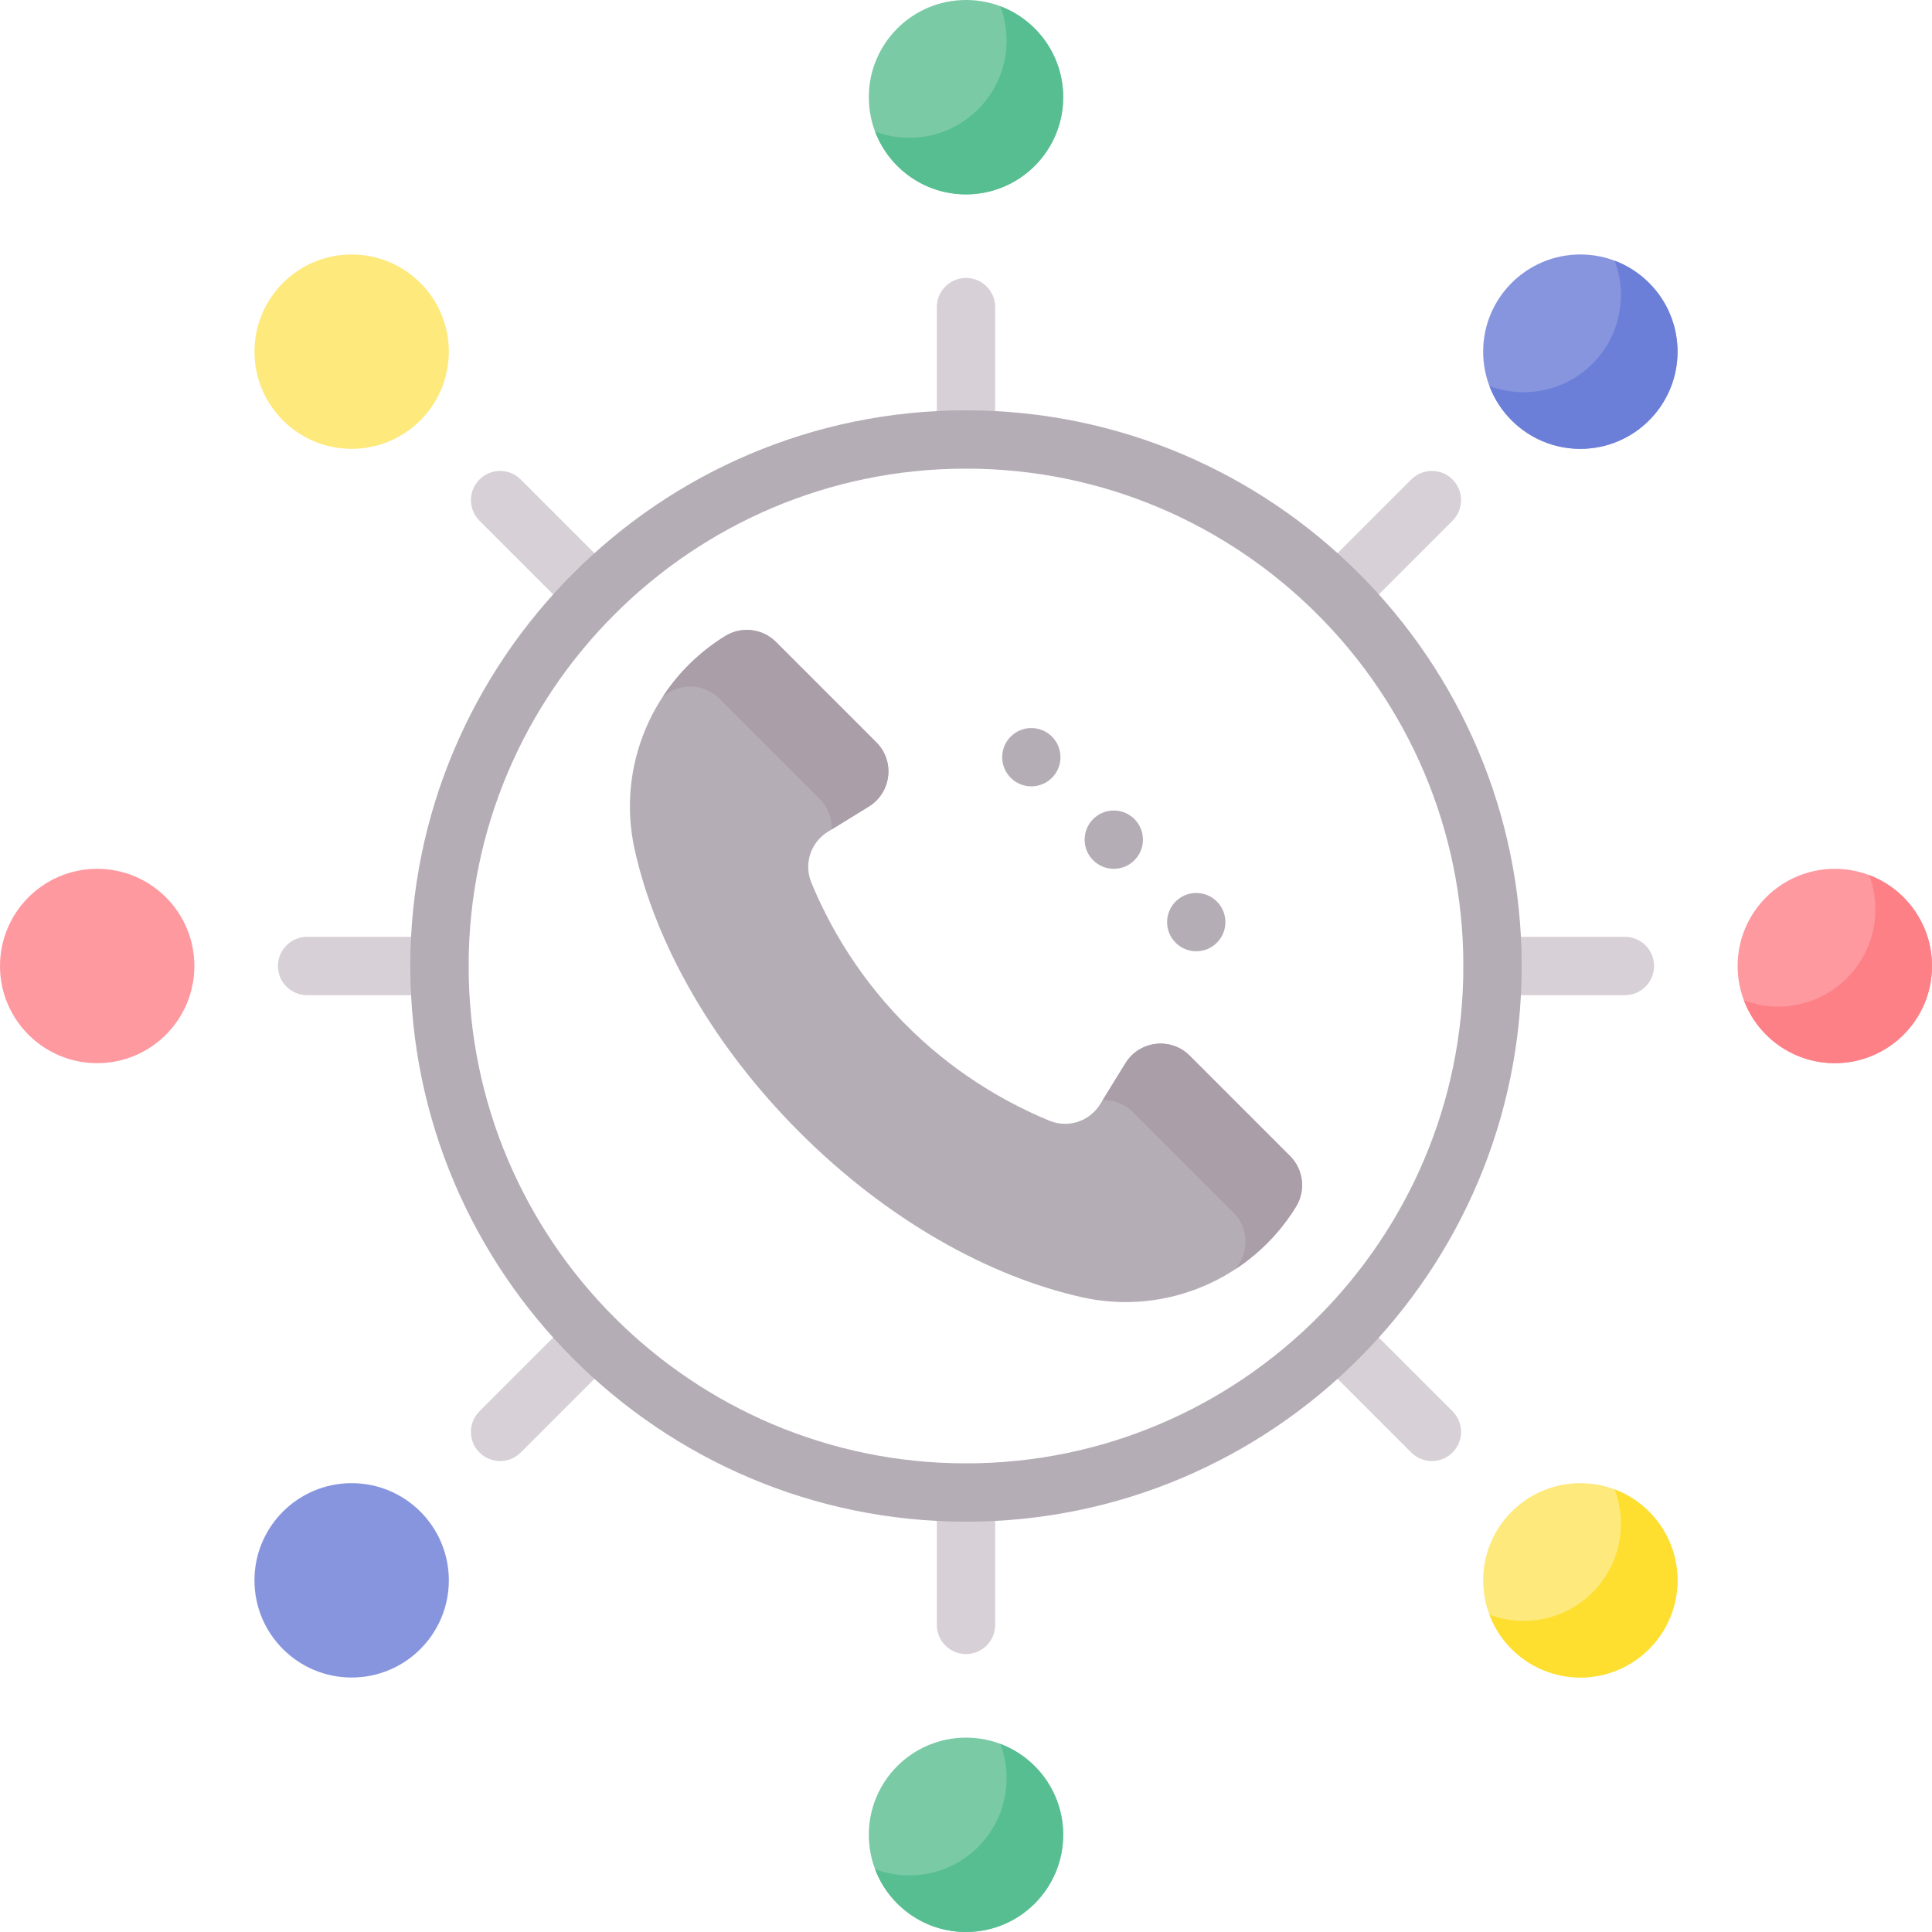 <svg id="Capa_1" enable-background="new 0 0 512 512" height="512" viewBox="0 0 512 512" width="512" xmlns="http://www.w3.org/2000/svg"><g><g><g><circle cx="486.245" cy="256" fill="#fe99a0" r="25.755"/><path d="m495.342 231.903c1.069 2.829 1.658 5.894 1.658 9.097 0 14.224-11.531 25.754-25.754 25.754-3.203 0-6.268-.589-9.097-1.658 3.677 9.733 13.076 16.658 24.097 16.658 14.223 0 25.754-11.53 25.754-25.754 0-11.021-6.924-20.42-16.658-24.097z" fill="#fd8087"/><circle cx="25.755" cy="256" fill="#fe99a0" r="25.755"/></g><g><circle cx="256" cy="25.755" fill="#7acaa6" r="25.755"/><path d="m265.097 1.658c1.068 2.829 1.658 5.893 1.658 9.096 0 14.224-11.531 25.755-25.754 25.755-3.203 0-6.268-.589-9.097-1.658 3.677 9.734 13.076 16.658 24.097 16.658 14.224 0 25.754-11.531 25.754-25.755-.001-11.02-6.925-20.42-16.658-24.096z" fill="#57be92"/><circle cx="256" cy="486.245" fill="#7acaa6" r="25.755"/><path d="m265.097 462.149c1.068 2.829 1.658 5.893 1.658 9.097-.001 14.223-11.531 25.754-25.755 25.754-3.203 0-6.268-.589-9.097-1.658 3.677 9.734 13.076 16.658 24.097 16.658 14.224 0 25.754-11.531 25.754-25.754 0-11.021-6.924-20.421-16.657-24.097z" fill="#57be92"/></g><g><circle cx="418.808" cy="93.192" fill="#8795de" r="25.755"/><path d="m437.02 74.981c-2.675-2.675-5.794-4.631-9.117-5.883 3.456 9.174 1.5 19.922-5.883 27.305s-18.131 9.339-27.306 5.883c1.252 3.323 3.208 6.442 5.883 9.117 10.058 10.058 26.365 10.058 36.423 0 10.057-10.058 10.057-26.365 0-36.422z" fill="#6c7fd8"/><circle cx="93.192" cy="418.808" fill="#8795de" r="25.755"/></g><g><circle cx="93.192" cy="93.192" fill="#fee97d" r="25.755"/><circle cx="418.808" cy="418.808" fill="#fee97d" r="25.755"/><path d="m437.02 400.597c-2.675-2.675-5.794-4.631-9.117-5.883 3.456 9.174 1.5 19.922-5.883 27.305s-18.131 9.339-27.306 5.883c1.252 3.323 3.208 6.442 5.883 9.117 10.058 10.058 26.365 10.058 36.423 0 10.057-10.058 10.057-26.364 0-36.422z" fill="#fedf30"/></g><g><g><path d="m256 124.188c-4.268 0-7.726-3.459-7.726-7.726v-35.078c0-4.267 3.459-7.726 7.726-7.726s7.726 3.459 7.726 7.726v35.077c0 4.268-3.458 7.727-7.726 7.727z" fill="#d7d0d6"/></g><g><path d="m256 438.342c-4.268 0-7.726-3.459-7.726-7.726v-35.077c0-4.268 3.459-7.726 7.726-7.726s7.726 3.459 7.726 7.726v35.077c0 4.267-3.458 7.726-7.726 7.726z" fill="#d7d0d6"/></g><g><path d="m430.616 263.726h-35.077c-4.268 0-7.726-3.459-7.726-7.726s3.459-7.726 7.726-7.726h35.077c4.268 0 7.726 3.459 7.726 7.726 0 4.268-3.459 7.726-7.726 7.726z" fill="#d7d0d6"/></g><g><path d="m116.462 263.726h-35.078c-4.268 0-7.726-3.459-7.726-7.726s3.459-7.726 7.726-7.726h35.077c4.268 0 7.726 3.459 7.726 7.726.001 4.268-3.458 7.726-7.725 7.726z" fill="#d7d0d6"/></g></g><g><g><path d="m157.329 165.056c-1.978 0-3.955-.754-5.464-2.263l-24.796-24.797c-3.017-3.018-3.017-7.909.001-10.927 3.017-3.018 7.909-3.018 10.927 0l24.796 24.797c3.017 3.018 3.017 7.909-.001 10.927-1.508 1.508-3.486 2.263-5.463 2.263z" fill="#d7d0d6"/></g><g><path d="m379.467 387.193c-1.977 0-3.955-.755-5.464-2.263l-24.796-24.796c-3.017-3.018-3.017-7.909 0-10.928 3.018-3.016 7.909-3.016 10.928 0l24.796 24.796c3.017 3.018 3.017 7.909 0 10.928-1.509 1.509-3.487 2.263-5.464 2.263z" fill="#d7d0d6"/></g><g><path d="m354.671 165.056c-1.977 0-3.955-.754-5.463-2.263-3.018-3.017-3.018-7.909-.001-10.927l24.796-24.797c3.018-3.017 7.91-3.018 10.927 0 3.018 3.017 3.018 7.909.001 10.927l-24.796 24.797c-1.509 1.508-3.487 2.263-5.464 2.263z" fill="#d7d0d6"/></g><g><path d="m132.533 387.193c-1.977 0-3.955-.755-5.464-2.263-3.017-3.018-3.017-7.909 0-10.928l24.796-24.796c3.018-3.016 7.909-3.016 10.928 0 3.017 3.018 3.017 7.909 0 10.928l-24.796 24.796c-1.509 1.509-3.487 2.263-5.464 2.263z" fill="#d7d0d6"/></g></g><g><g><path d="m256 403.262c-81.2 0-147.262-66.061-147.262-147.262s66.062-147.261 147.262-147.261 147.262 66.061 147.262 147.261-66.062 147.262-147.262 147.262zm0-279.07c-72.68 0-131.809 59.129-131.809 131.808 0 72.68 59.129 131.809 131.809 131.809s131.809-59.129 131.809-131.809-59.129-131.808-131.809-131.808z" fill="#b5adb6"/></g></g><g><path d="m343.443 319.812c-11.852 19.224-34.579 28.905-56.623 23.994-24.778-5.52-51.719-20.54-74.901-43.722-23.185-23.185-38.205-50.127-43.724-74.906-4.911-22.044 4.77-44.77 23.994-56.623 4.309-2.657 9.88-2.005 13.46 1.574l26.588 26.588c4.988 4.988 4.012 13.324-1.992 17.026l-10.864 6.698c-4.56 2.811-6.416 8.512-4.369 13.462 4.442 10.743 12.468 25.611 26.834 39.432 12.85 12.363 26.243 19.531 36.295 23.677 4.935 2.035 10.618.158 13.419-4.386l6.701-10.869c3.702-6.004 12.038-6.979 17.026-1.992l26.584 26.584c3.58 3.58 4.231 9.15 1.575 13.459z" fill="#b5adb6"/></g><g fill="#aa9ea9"><path d="m177.189 183.555c4.31-2.657 9.879-2.005 13.459 1.574l26.588 26.588c2.256 2.256 3.28 5.196 3.183 8.083l9.825-6.058c6.004-3.702 6.979-12.038 1.992-17.026l-26.588-26.588c-3.58-3.58-9.15-4.231-13.459-1.574-6.722 4.144-12.272 9.621-16.444 15.93.476-.314.955-.627 1.444-.929z"/><path d="m341.869 306.351-26.583-26.584c-4.988-4.988-13.324-4.012-17.026 1.992l-6.058 9.825c2.887-.097 5.828.927 8.083 3.183l26.583 26.584c3.58 3.58 4.231 9.15 1.575 13.459l-.001.001c-.301.489-.615.968-.93 1.445 6.309-4.173 11.786-9.723 15.93-16.445l.001-.001c2.658-4.309 2.006-9.879-1.574-13.459z"/></g></g><g fill="#b5adb6"><circle cx="273.313" cy="200.666" r="7.726"/><circle cx="295.166" cy="222.519" r="7.726"/><circle cx="317.019" cy="244.373" r="7.726"/></g></g></svg>
